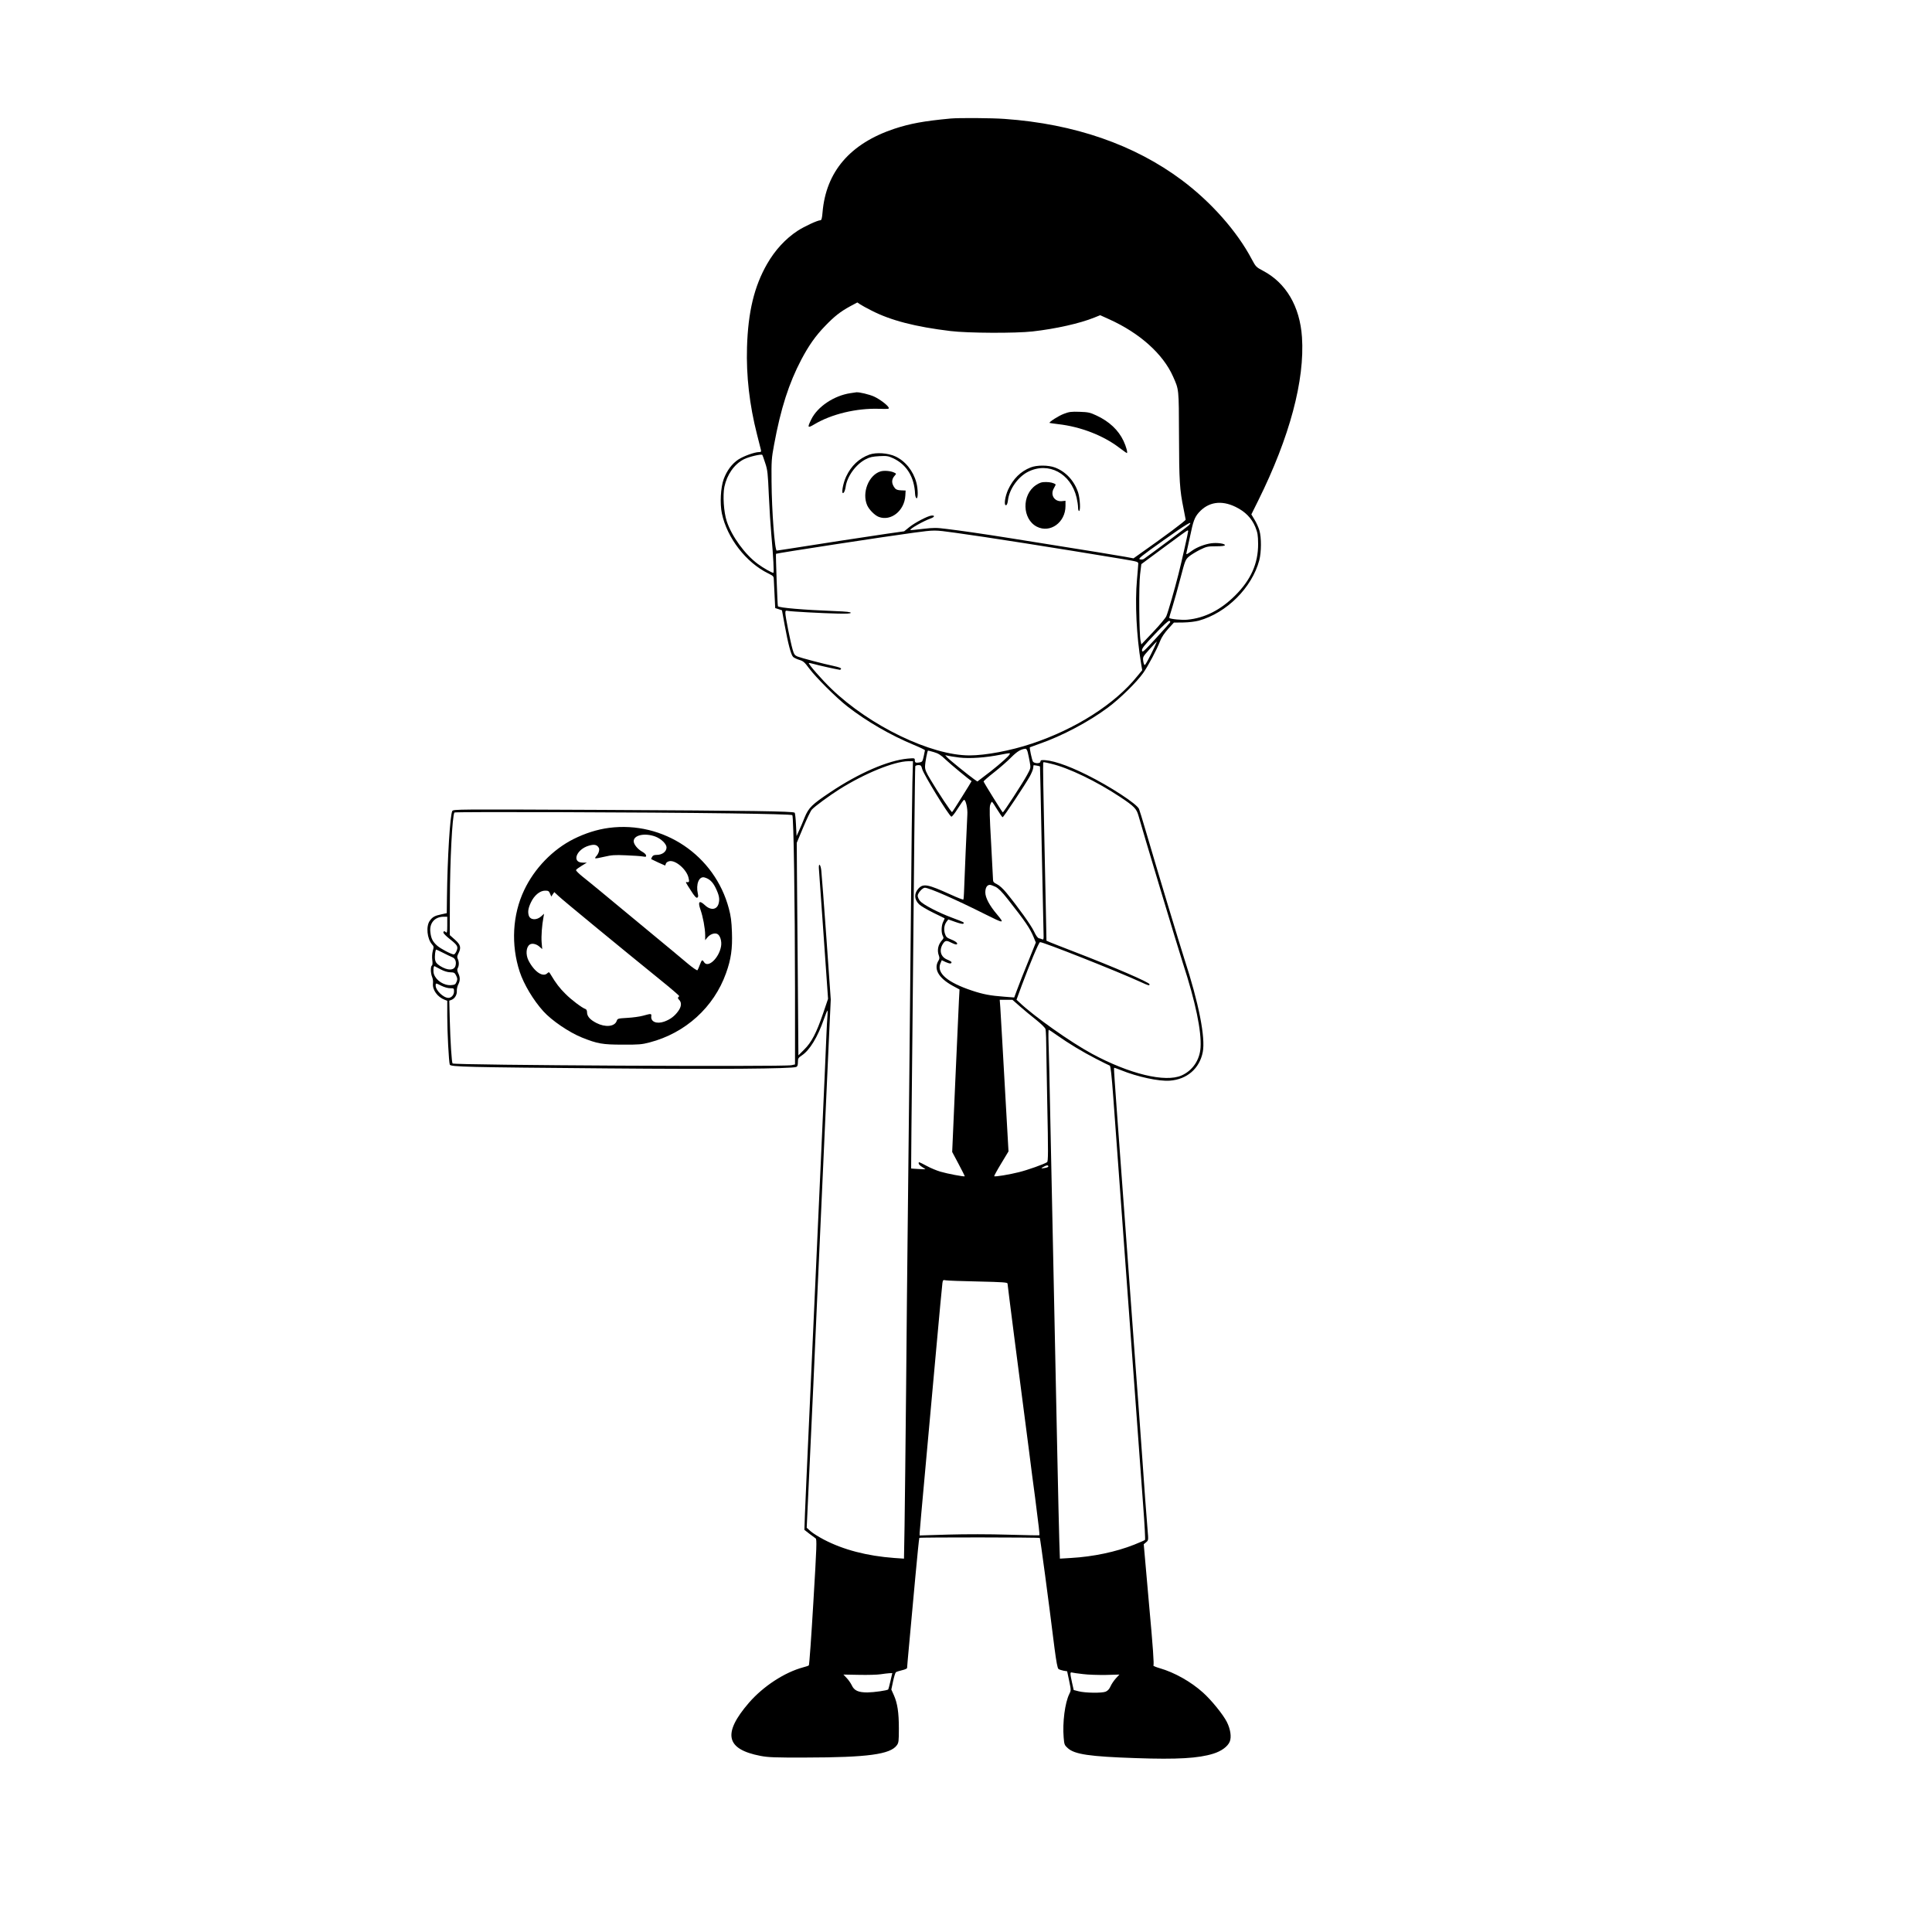 <?xml version="1.0" standalone="no"?>
<!DOCTYPE svg PUBLIC "-//W3C//DTD SVG 20010904//EN"
 "http://www.w3.org/TR/2001/REC-SVG-20010904/DTD/svg10.dtd">
<svg version="1.0" xmlns="http://www.w3.org/2000/svg"
 width="2000pt" height="2000pt" viewBox="0 0 2000 2000"
 preserveAspectRatio="xMidYMid meet">

<g transform="translate(0,2000) scale(0.1,-0.1)"
fill="#000000" stroke="none">
<path d="M9840 18773 c-278 -26 -418 -52 -585 -107 -455 -153 -704 -443 -740
-863 -5 -63 -11 -83 -22 -83 -29 0 -165 -63 -236 -109 -126 -83 -233 -199
-316 -343 -133 -232 -197 -495 -208 -863 -9 -296 26 -598 103 -900 20 -77 38
-150 41 -162 4 -19 1 -23 -20 -23 -45 0 -161 -42 -214 -77 -65 -43 -119 -115
-151 -202 -32 -87 -41 -253 -19 -357 54 -254 251 -508 480 -620 56 -28 57 -29
58 -74 1 -25 4 -99 8 -165 l6 -120 35 -11 35 -12 28 -153 c35 -192 65 -307 87
-329 9 -9 38 -23 64 -31 41 -12 54 -23 103 -89 70 -94 281 -304 394 -392 202
-157 448 -299 689 -399 63 -26 115 -51 115 -56 -1 -4 -6 -33 -13 -64 -12 -53
-15 -57 -45 -62 -39 -6 -47 -2 -47 25 0 20 -4 21 -72 15 -203 -18 -506 -149
-803 -348 -190 -127 -223 -159 -265 -260 -18 -46 -45 -109 -59 -139 l-25 -55
-6 117 c-3 64 -9 121 -14 125 -15 15 -445 21 -1987 29 -1527 7 -1547 7 -1557
-12 -23 -43 -50 -482 -55 -888 l-2 -169 -55 -12 c-69 -14 -93 -27 -121 -67
-41 -56 -28 -187 24 -245 18 -20 19 -26 7 -67 -7 -27 -9 -64 -5 -94 4 -32 3
-52 -4 -57 -15 -9 -14 -79 2 -118 8 -18 12 -48 9 -68 -7 -66 46 -140 122 -169
l26 -10 0 -162 c0 -159 16 -467 26 -499 7 -23 175 -27 1634 -39 1151 -10 1906
-4 1953 15 12 5 17 19 17 50 0 38 4 45 40 69 82 54 164 189 230 378 15 44 31
82 35 86 3 4 4 -20 1 -53 -3 -33 -8 -123 -11 -200 -6 -147 -21 -503 -55 -1245
-11 -245 -27 -593 -35 -775 -36 -798 -57 -1260 -90 -1985 -20 -426 -38 -852
-42 -946 l-6 -171 50 -39 c28 -21 57 -43 66 -49 14 -9 12 -73 -23 -659 -21
-356 -42 -652 -47 -656 -4 -4 -30 -13 -58 -20 -194 -52 -415 -197 -563 -368
-274 -318 -238 -480 121 -549 78 -15 147 -18 467 -17 642 1 876 33 944 127 19
26 21 43 21 175 0 166 -15 261 -52 344 l-26 58 18 85 c10 47 23 89 29 94 6 5
35 14 64 21 28 6 52 17 52 23 0 7 11 134 25 282 14 149 41 448 61 665 20 217
38 397 41 400 6 7 1240 6 1247 -1 5 -5 89 -631 152 -1139 19 -145 31 -208 41
-217 8 -6 32 -14 52 -18 l38 -6 21 -99 c20 -97 20 -99 1 -137 -45 -91 -71
-294 -58 -450 6 -71 8 -79 42 -109 70 -65 227 -88 707 -104 426 -15 647 -2
800 46 84 26 149 74 170 124 20 48 8 130 -30 205 -39 77 -161 227 -246 303
-125 113 -296 209 -449 253 -42 12 -71 25 -65 29 8 5 -4 184 -45 630 l-55 624
24 20 c25 21 25 21 16 126 -5 58 -16 202 -25 320 -8 118 -22 310 -30 425 -8
116 -24 334 -35 485 -11 151 -29 394 -40 540 -11 146 -31 423 -45 615 -14 193
-48 654 -75 1025 -27 371 -56 768 -65 882 -8 114 -20 271 -25 349 -6 78 -9
143 -7 145 1 2 34 -9 73 -25 167 -68 393 -117 504 -108 178 13 308 126 341
296 29 150 -41 507 -191 966 -45 139 -276 903 -404 1340 -31 105 -60 200 -65
211 -22 52 -301 234 -541 353 -209 104 -378 159 -467 152 -7 -1 -13 -8 -13
-16 0 -22 -67 -20 -78 3 -11 21 -36 141 -31 146 2 1 47 17 99 36 236 82 513
229 710 376 123 91 297 262 364 357 52 74 140 239 176 332 15 39 45 83 83 125
l59 65 96 1 c59 1 123 9 162 19 288 80 550 341 626 625 22 85 23 236 1 310 -9
30 -31 80 -50 110 l-33 55 72 145 c325 656 482 1244 452 1690 -22 319 -165
562 -405 688 -68 36 -73 40 -114 117 -152 289 -420 592 -723 819 -492 368
-1114 584 -1836 635 -133 10 -476 12 -560 4z m-820 -1987 c200 -103 455 -169
820 -213 180 -22 674 -24 850 -4 239 27 488 83 637 143 l62 25 93 -42 c317
-143 558 -360 661 -592 62 -140 60 -119 62 -613 1 -470 7 -560 47 -755 11 -55
21 -106 22 -114 1 -11 -212 -170 -505 -376 l-35 -25 -80 15 c-75 14 -444 74
-829 135 -99 16 -268 43 -375 60 -277 44 -505 77 -647 94 -109 14 -137 14
-250 1 -69 -9 -128 -14 -129 -12 -11 11 137 94 210 120 41 14 47 33 10 30 -39
-3 -173 -73 -231 -120 l-53 -43 -177 -25 c-169 -24 -746 -113 -1010 -155 -68
-11 -127 -20 -132 -20 -21 0 -52 412 -54 715 -2 213 0 241 26 380 69 376 154
639 283 884 77 145 144 241 244 345 97 101 159 150 262 206 l73 39 30 -20 c16
-11 68 -39 115 -63z m-1098 -1581 c24 -72 27 -105 37 -332 6 -138 18 -323 26
-410 20 -220 29 -393 21 -393 -16 0 -106 51 -161 92 -134 99 -271 287 -322
443 -31 95 -42 267 -24 356 27 127 102 234 202 285 52 26 179 56 190 45 3 -3
17 -42 31 -86z m4868 -452 c101 -49 167 -117 205 -208 24 -61 28 -84 29 -175
1 -203 -75 -373 -239 -536 -150 -149 -314 -232 -493 -249 -55 -6 -176 6 -188
18 -2 1 13 52 32 112 19 61 57 196 84 300 48 183 51 191 87 223 21 18 72 49
113 70 70 34 81 37 168 37 64 0 92 4 92 12 0 16 -80 27 -141 19 -66 -9 -147
-40 -195 -74 -67 -48 -68 -48 -60 -16 4 16 20 90 36 164 32 156 46 193 89 243
98 111 233 132 381 60z m-480 -188 c-10 -12 -386 -293 -469 -351 -9 -6 -27 -8
-41 -4 -21 5 11 31 245 197 237 168 309 211 265 158z m-2423 -80 c297 -40
1046 -158 1733 -272 163 -28 165 -28 163 -53 0 -14 -7 -86 -13 -160 -22 -238
-5 -587 42 -866 l12 -72 -52 -63 c-229 -286 -638 -547 -1094 -698 -215 -72
-478 -121 -642 -121 -398 0 -1031 305 -1430 690 -101 97 -241 258 -233 266 2
2 26 -2 53 -10 39 -12 229 -54 268 -60 5 0 10 4 13 11 3 7 -24 17 -74 28 -118
25 -340 84 -378 99 -28 12 -36 23 -50 73 -22 75 -75 340 -75 376 0 26 3 28 28
23 35 -7 349 -24 516 -28 89 -2 130 0 133 8 3 8 -46 14 -164 18 -333 13 -574
34 -590 50 -5 4 -24 538 -20 543 8 7 1144 181 1422 218 228 30 211 30 432 0z
m2413 17 c0 -15 -70 -327 -101 -447 -39 -155 -107 -391 -125 -433 -7 -18 -69
-92 -136 -163 l-123 -130 -8 38 c-15 74 -19 571 -5 685 l13 108 235 174 c129
96 238 175 243 175 4 1 7 -3 7 -7z m-188 -946 c-4 -7 -70 -81 -147 -165 -125
-136 -140 -149 -143 -126 -3 22 20 51 133 170 88 93 141 142 150 138 9 -3 12
-10 7 -17z m-165 -263 c-50 -104 -86 -171 -96 -177 -5 -3 -12 14 -16 39 -6 45
-6 45 66 125 39 44 73 80 75 80 1 0 -12 -30 -29 -67z m-1308 -1080 c5 -21 15
-66 21 -101 11 -63 11 -63 -28 -135 -43 -80 -243 -387 -251 -387 -5 0 -191
299 -199 320 -1 4 47 47 109 95 61 48 141 118 178 156 61 61 101 85 148 88 7
1 17 -16 22 -36z m-971 1 c45 -13 71 -29 122 -78 49 -47 245 -209 268 -222 2
-1 -192 -312 -202 -321 -6 -6 -146 205 -224 337 -46 76 -57 103 -56 137 1 44
24 163 31 163 3 0 30 -7 61 -16z m765 -46 c-36 -38 -158 -141 -247 -206 l-68
-52 -32 22 c-57 40 -261 205 -281 228 l-20 23 25 -6 c14 -4 68 -12 121 -19
108 -13 276 -1 429 30 47 10 89 16 93 14 5 -2 -4 -18 -20 -34z m-988 -270 c-3
-123 -10 -720 -15 -1328 -11 -1138 -25 -2611 -35 -3410 -3 -250 -10 -941 -15
-1535 -6 -594 -13 -1233 -16 -1420 l-6 -340 -102 7 c-280 21 -524 84 -727 190
-52 27 -114 66 -137 86 l-41 37 29 625 c16 344 34 731 40 860 5 129 21 485 35
790 39 846 52 1155 80 1770 14 311 34 758 45 994 l20 429 -45 636 c-25 350
-49 664 -53 699 -7 65 -29 84 -25 22 2 -19 23 -331 49 -693 l46 -657 -52 -153
c-69 -201 -119 -297 -195 -372 l-60 -60 -6 785 c-3 432 -7 927 -9 1100 l-2
315 67 160 c37 88 77 171 89 184 28 32 182 145 285 210 264 166 567 289 714
291 l48 0 -6 -222z m1435 196 c182 -42 475 -184 720 -347 141 -94 165 -119
185 -189 34 -126 417 -1397 460 -1528 131 -402 194 -704 183 -874 -8 -129 -82
-238 -196 -289 -169 -75 -540 15 -927 224 -224 121 -602 389 -751 531 l-31 29
53 145 c85 228 176 445 190 451 20 7 804 -303 1043 -413 80 -37 91 -40 91 -23
0 19 -362 176 -786 339 -115 44 -225 88 -245 96 l-36 16 -7 346 c-4 191 -11
536 -16 767 -9 402 -14 711 -11 728 1 10 6 9 81 -9z m-1333 -57 c15 -55 270
-472 301 -491 6 -3 36 34 67 84 31 49 60 90 65 90 18 0 38 -90 34 -152 -4 -66
-32 -710 -35 -813 -1 -33 -4 -63 -6 -67 -2 -4 -61 19 -131 51 -238 108 -284
117 -334 63 -47 -51 -45 -113 6 -163 17 -17 83 -56 146 -87 63 -30 116 -57
118 -58 2 -1 -4 -17 -14 -36 -20 -38 -22 -114 -4 -147 10 -19 9 -26 -8 -44
-42 -47 -54 -105 -32 -162 7 -19 6 -32 -4 -48 -54 -86 -2 -179 143 -260 l74
-40 -6 -111 c-3 -61 -20 -439 -38 -841 l-32 -730 66 -124 c37 -69 65 -126 64
-128 -7 -6 -182 27 -252 48 -38 11 -103 38 -143 60 -84 44 -82 44 -82 25 0 -8
16 -24 35 -36 19 -12 35 -23 35 -24 0 -2 -144 6 -148 8 -1 2 5 619 13 1372 8
753 17 1686 20 2074 4 388 8 711 10 718 3 6 17 12 33 12 24 0 29 -5 39 -43z
m1219 29 c1 0 9 -379 18 -841 9 -462 18 -866 19 -898 2 -48 -1 -56 -13 -51 -8
4 -24 9 -35 11 -13 3 -31 28 -52 73 -31 64 -157 241 -284 397 -37 45 -74 78
-99 90 -30 14 -40 24 -40 43 0 14 -9 186 -20 383 -16 275 -18 367 -10 393 6
19 15 34 18 34 4 0 29 -36 55 -80 27 -44 52 -80 56 -80 10 0 232 335 281 422
17 31 33 69 35 85 2 15 4 29 4 31 1 3 64 -8 67 -12z m-3207 -486 c369 -5 637
-12 643 -18 14 -14 27 -897 28 -1799 l0 -782 -37 -8 c-84 -18 -3490 0 -3508
18 -9 10 -23 225 -29 452 l-5 198 24 9 c33 13 57 53 54 92 -1 18 5 47 14 65
21 40 22 75 1 118 -12 25 -13 38 -5 54 14 25 14 64 0 94 -9 19 -7 31 6 56 31
61 24 90 -35 143 l-54 48 1 353 c1 423 25 880 47 916 6 9 1993 3 2855 -9z
m2746 -760 c30 -15 66 -50 127 -128 182 -231 230 -301 268 -393 l23 -56 -80
-199 c-45 -110 -95 -237 -112 -284 l-32 -86 -102 8 c-147 11 -219 25 -334 63
-256 85 -369 182 -328 281 l14 34 42 -20 c42 -18 59 -18 59 0 0 4 -20 16 -44
26 -68 28 -87 95 -46 162 22 35 37 39 78 18 52 -26 74 -30 70 -11 -2 9 -27 26
-58 38 -48 19 -57 27 -68 61 -14 45 -8 91 17 125 l18 23 73 -26 c45 -16 77
-23 82 -18 13 13 11 14 -114 61 -143 53 -302 136 -333 173 -14 16 -25 41 -25
55 0 27 49 83 74 83 44 0 313 -118 626 -275 194 -97 202 -98 122 -2 -79 93
-122 174 -122 229 0 49 18 78 48 78 8 0 34 -9 57 -20z m-5675 -397 c0 -68 -3
-84 -12 -75 -16 16 -28 15 -28 -2 0 -8 29 -38 65 -66 82 -65 90 -79 71 -125
-8 -19 -21 -35 -28 -35 -25 0 -135 58 -172 90 -47 42 -64 75 -71 142 -11 93
46 158 138 158 l37 0 0 -87z m-42 -287 c37 -19 79 -39 94 -45 30 -11 44 -46
34 -86 -13 -53 -80 -55 -160 -5 -35 23 -46 37 -52 64 -6 35 2 106 12 106 2 0
35 -15 72 -34z m-28 -170 c36 -19 71 -30 100 -31 41 -1 47 -4 62 -34 14 -29
15 -39 4 -65 -11 -27 -18 -31 -55 -34 -74 -6 -156 47 -179 114 -10 30 -5 88 7
82 3 -2 31 -16 61 -32z m10 -171 c28 -14 66 -25 90 -25 39 0 40 -1 40 -34 0
-35 -27 -66 -58 -66 -52 0 -132 78 -132 127 0 28 0 28 60 -2z m5988 -213 c42
-37 118 -100 169 -140 51 -41 93 -82 96 -95 3 -12 5 -51 6 -87 0 -36 6 -339
12 -673 11 -525 10 -610 -2 -618 -32 -21 -201 -81 -290 -103 -99 -25 -249 -50
-257 -42 -2 3 30 62 72 131 l76 126 -25 442 c-14 243 -32 561 -40 707 -8 146
-17 300 -20 343 l-6 77 66 0 66 0 77 -68z m380 -296 c126 -89 269 -175 407
-246 72 -37 136 -69 143 -71 9 -3 19 -92 37 -334 33 -453 84 -1142 195 -2665
58 -799 87 -1194 115 -1569 14 -184 22 -338 18 -342 -5 -5 -54 -26 -111 -49
-189 -75 -426 -125 -655 -138 l-115 -7 -6 180 c-3 99 -13 509 -21 910 -21
1023 -33 1592 -50 2400 -8 385 -19 923 -25 1195 -5 272 -12 561 -15 643 -3 81
-2 147 1 147 3 0 40 -24 82 -54z m-86 -1361 c1 -6 -15 -13 -36 -16 -43 -7 -45
-4 -8 15 29 16 43 16 44 1z m-724 -1191 c258 -6 302 -9 302 -22 0 -8 32 -258
70 -556 98 -751 106 -811 150 -1156 21 -168 50 -393 65 -500 38 -295 49 -389
44 -393 -2 -2 -148 1 -324 6 -192 6 -441 6 -618 1 l-297 -9 0 25 c0 14 25 293
55 620 30 327 82 897 115 1265 33 369 63 685 66 704 5 31 7 33 37 27 18 -3
168 -9 335 -12z m1083 -4064 c52 -7 159 -10 236 -9 l141 4 -37 -40 c-20 -22
-45 -59 -55 -82 -12 -28 -29 -46 -50 -55 -39 -16 -211 -14 -281 4 l-50 13 -17
75 c-22 101 -22 112 0 106 9 -3 60 -10 113 -16z m-1993 -72 c-10 -45 -21 -84
-23 -87 -11 -11 -147 -30 -215 -31 -95 0 -138 19 -163 75 -11 22 -34 56 -53
75 l-33 35 162 -3 c89 -2 189 1 222 6 33 5 74 10 91 11 l31 1 -19 -82z"/>
<path d="M8804 15930 c-170 -25 -342 -140 -406 -272 -42 -85 -38 -92 28 -53
179 108 439 171 676 163 97 -3 105 -2 97 14 -15 28 -93 86 -151 113 -49 22
-153 47 -183 44 -5 -1 -33 -5 -61 -9z"/>
<path d="M11013 15716 c-54 -20 -156 -85 -148 -94 1 -1 42 -7 91 -13 230 -26
465 -117 631 -244 40 -30 75 -55 78 -55 11 0 -7 68 -34 125 -53 113 -149 203
-281 264 -66 31 -85 35 -175 38 -86 3 -108 0 -162 -21z"/>
<path d="M9000 15294 c-107 -39 -189 -116 -241 -228 -35 -75 -53 -190 -27
-168 9 7 18 34 22 61 14 108 106 235 208 287 42 22 71 28 140 32 76 4 92 2
142 -21 141 -65 221 -194 229 -371 1 -22 8 -41 15 -44 17 -5 16 97 -2 163 -32
120 -115 224 -219 271 -77 35 -196 43 -267 18z"/>
<path d="M10669 15161 c-104 -41 -181 -117 -234 -232 -31 -70 -44 -159 -22
-159 10 0 17 16 22 55 14 112 104 239 207 291 212 107 444 -16 503 -268 8 -35
15 -80 15 -100 0 -21 5 -38 10 -38 17 0 11 124 -8 188 -39 122 -127 219 -240
262 -68 26 -188 27 -253 1z"/>
<path d="M9115 15120 c-123 -38 -195 -221 -138 -351 21 -46 78 -104 120 -120
126 -48 266 64 275 220 l3 53 -47 2 c-34 1 -52 8 -63 21 -38 48 -39 91 -3 131
18 20 18 21 -8 33 -37 17 -103 22 -139 11z"/>
<path d="M10724 14978 c-149 -100 -143 -351 9 -430 138 -71 297 44 297 214 l0
54 -38 -4 c-77 -7 -123 66 -82 134 11 20 20 38 18 39 -19 16 -57 25 -101 25
-45 0 -63 -6 -103 -32z"/>
<path d="M6305 11430 c-123 -16 -248 -56 -368 -116 -215 -108 -405 -304 -511
-529 -121 -254 -138 -565 -46 -845 43 -130 141 -294 245 -409 87 -96 265 -217
398 -271 162 -65 214 -74 422 -74 169 -1 200 2 280 23 371 97 665 364 791 717
52 145 67 252 61 424 -4 113 -11 167 -32 245 -146 551 -678 908 -1240 835z
m479 -90 c61 -23 116 -77 116 -113 -1 -44 -45 -77 -104 -77 -26 0 -38 -6 -46
-21 -7 -11 -10 -22 -8 -23 5 -4 140 -66 143 -66 1 0 5 9 8 19 3 11 17 22 36
26 64 14 180 -86 199 -173 10 -41 6 -48 -21 -43 -12 2 -9 -5 47 -91 33 -53 53
-75 63 -71 11 5 13 14 7 42 -22 98 12 182 68 168 51 -14 85 -45 116 -108 37
-77 44 -115 31 -163 -18 -65 -82 -73 -142 -16 -58 54 -75 37 -46 -46 26 -74
48 -192 49 -263 l0 -54 20 25 c28 36 75 54 105 40 30 -14 49 -77 39 -130 -22
-122 -136 -227 -176 -162 -18 29 -23 26 -43 -27 -10 -27 -21 -52 -25 -57 -5
-4 -48 25 -97 66 -86 73 -158 132 -588 488 -115 95 -259 215 -320 265 -60 50
-143 117 -183 149 -40 32 -71 63 -69 69 2 7 28 26 58 44 l54 33 -42 0 c-118 0
-68 138 64 176 56 16 83 10 102 -23 10 -19 -1 -58 -26 -86 -9 -9 -14 -19 -11
-22 3 -3 45 4 94 16 76 18 108 20 224 15 74 -3 152 -8 173 -12 34 -6 38 -4 35
11 -1 10 -19 27 -38 37 -49 27 -90 77 -90 110 0 64 116 88 224 48z m-1090
-591 l13 -30 15 23 16 23 44 -41 c40 -39 642 -534 1059 -872 104 -84 189 -157
189 -162 0 -5 -4 -11 -10 -15 -5 -3 -1 -14 10 -25 28 -28 25 -70 -9 -117 -38
-53 -84 -87 -146 -109 -78 -27 -140 -1 -133 55 3 30 0 30 -87 6 -33 -9 -105
-19 -161 -22 -99 -6 -101 -6 -111 -34 -22 -57 -117 -66 -209 -19 -66 34 -97
69 -97 111 0 18 -7 31 -17 34 -34 11 -146 95 -207 157 -58 57 -99 110 -150
196 -18 31 -21 32 -36 18 -46 -47 -136 14 -196 131 -31 62 -25 140 13 165 23
16 66 7 97 -19 l32 -28 -6 70 c-5 65 3 175 19 260 l6 36 -26 -24 c-49 -46
-116 -43 -132 5 -12 39 -6 77 22 136 34 73 93 122 147 122 33 0 40 -4 51 -31z"/>
</g>
</svg>
